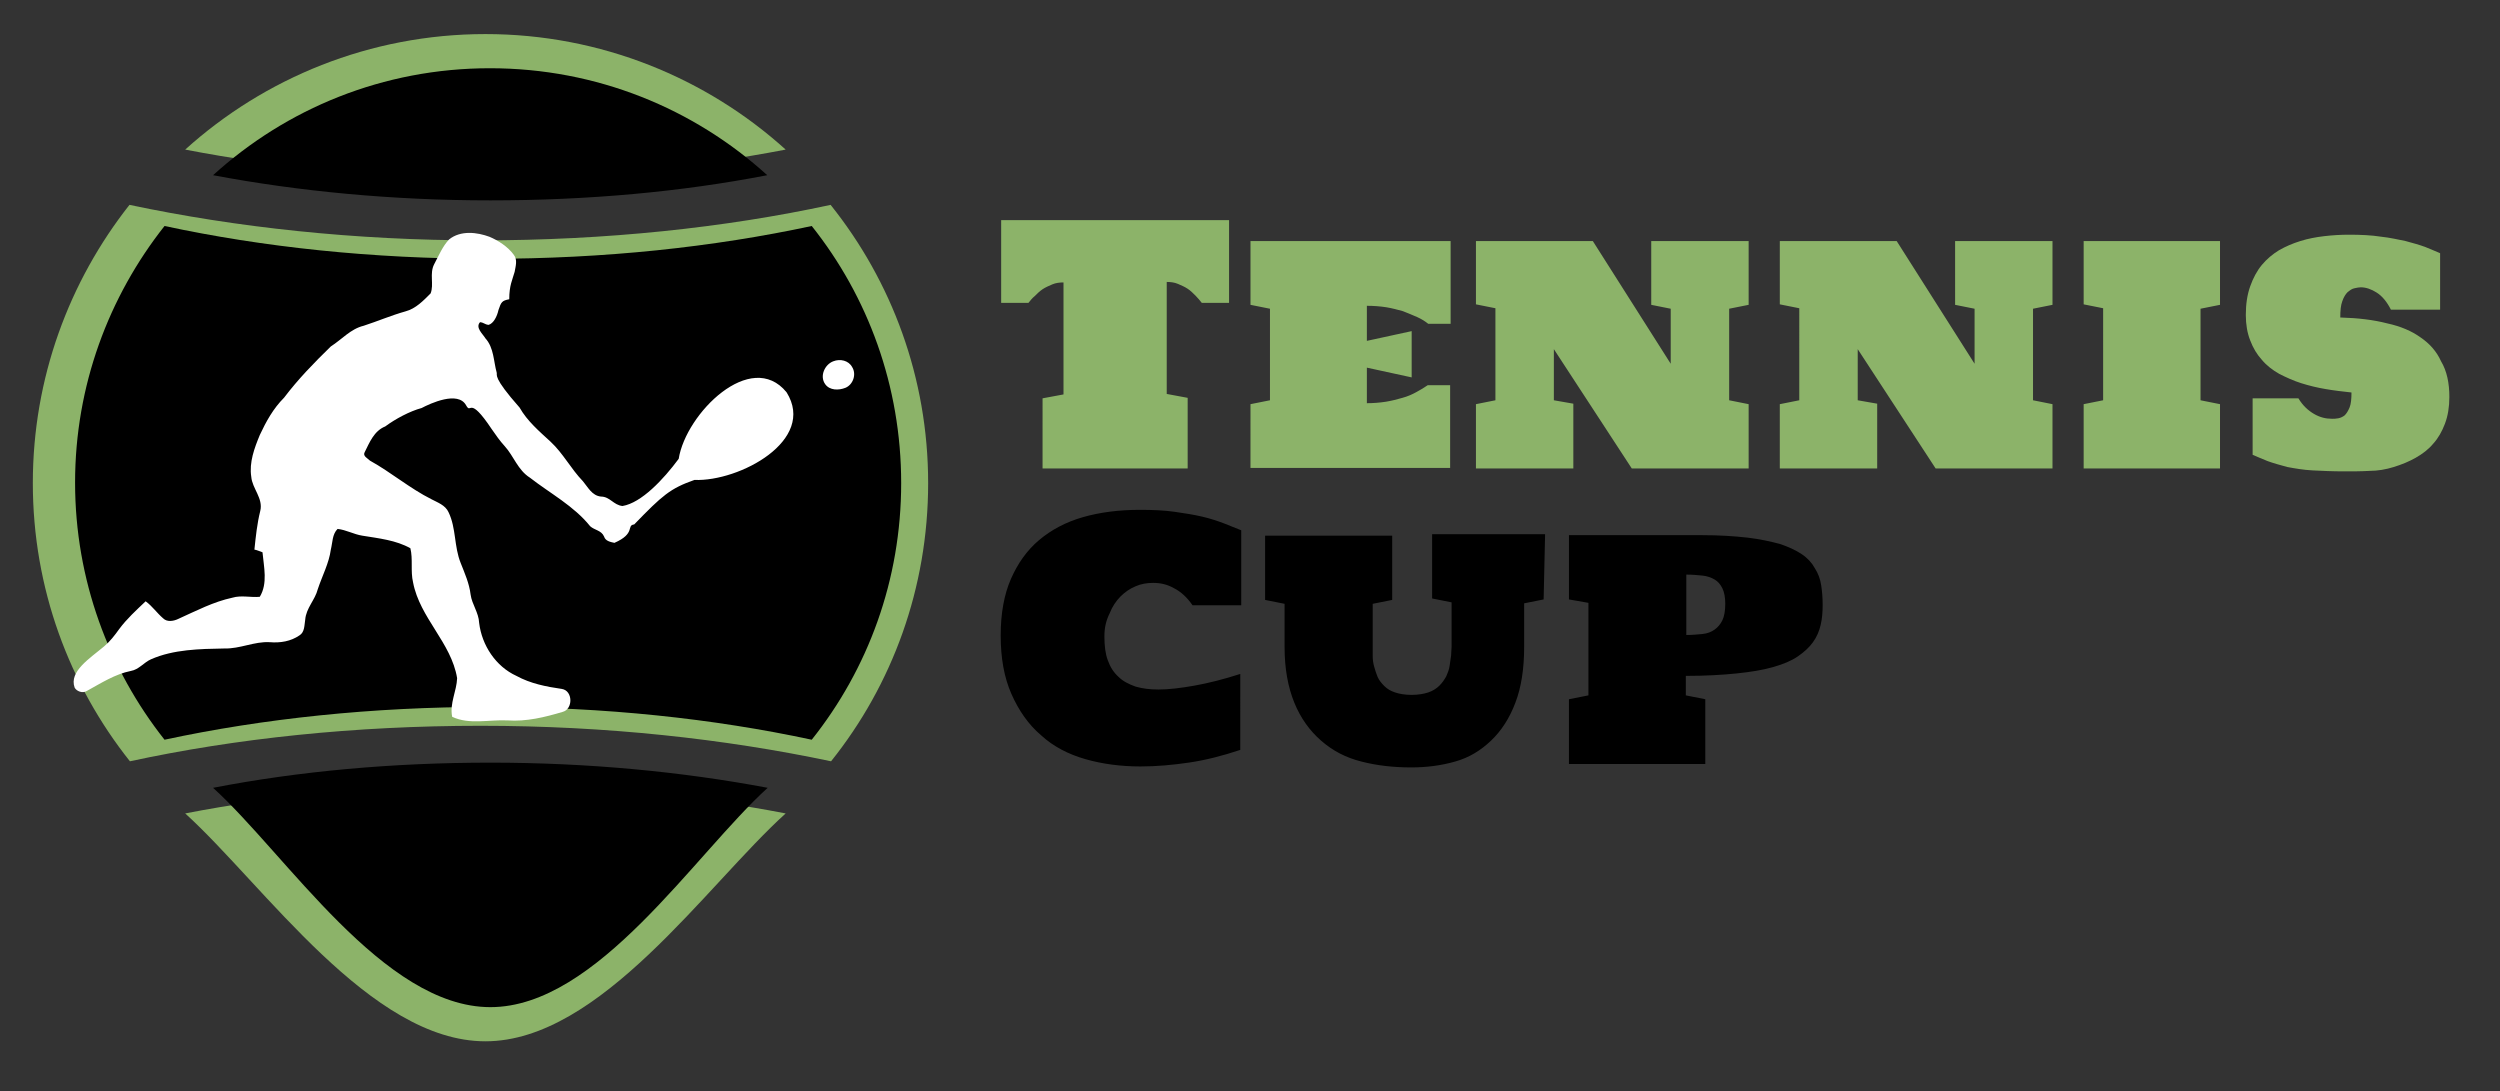 <?xml version="1.0" encoding="utf-8"?>
<!-- Generator: Adobe Illustrator 26.3.1, SVG Export Plug-In . SVG Version: 6.00 Build 0)  -->
<svg version="1.1" id="uuid-b4435243-bc06-4c97-9d1d-e943bcf73bb2"
	 xmlns="http://www.w3.org/2000/svg" xmlns:xlink="http://www.w3.org/1999/xlink" x="0px" y="0px" viewBox="0 0 513.4 224.1"
	 style="enable-background:new 0 0 513.4 224.1;" xml:space="preserve">
<rect x="0" y="0" width="513.4" height="224.1" fill="#333333" stroke="none"/>
<style type="text/css">
	.st0{fill:#8CB369;}
	.st1{fill:#FFFFFF;}
</style>
<g id="uuid-4fa61496-75ec-494e-8891-daaea74d8c00">
	
		<g id="uuid-1aab1236-da6b-4e7b-851d-e6feacfe46a6" transform="matrix(0.923, 0, 0, 0.923, 5.727, 31.919)">
		<path id="uuid-e151be79-6edb-42c0-9951-2f063276266e" class="st0" d="M178.6,11c-23.6,5.1-50,7.9-78,7.9s-54.3-2.9-78-7.9
			C9.2,28,1.1,49.5,1.1,72.9s8.1,44.9,21.6,61.9c23.6-5.1,50-7.9,78-7.9s54.3,2.9,78,7.9c13.6-17,21.6-38.5,21.6-61.9
			S192.2,28,178.6,11C178.6,11,178.6,11,178.6,11z"/>
		<path id="uuid-b3ef3b4f-ca4f-4d16-8a8a-691b2085fe88" class="st0" d="M35,146.4c17.6,16,41.2,50.7,66.8,50.7s49.2-34.8,66.8-50.7
			c-20.7-4-43.3-6.2-66.8-6.2S55.6,142.4,35,146.4z"/>
		<path id="uuid-5b93840e-8304-43a6-a576-831408426491" class="st0" d="M168.6-1.3C151-17.2,127.5-27,101.8-27S52.6-17.2,35-1.3
			c20.7,4,43.3,6.2,66.8,6.2S147.9,2.7,168.6-1.3L168.6-1.3L168.6-1.3z"/>
		<path id="uuid-72bf59a6-3936-4db0-845e-d99e6470ca84" d="M174.4,15.7c-21.9,4.7-46.1,7.3-72,7.3s-50.1-2.6-72-7.3
			C18,31.4,10.5,51.2,10.5,72.8S18,114.3,30.4,130c21.9-4.7,46.1-7.3,72-7.3s50.1,2.6,72,7.3c12.5-15.7,19.9-35.5,19.9-57.1
			S186.9,31.4,174.4,15.7C174.4,15.7,174.4,15.7,174.4,15.7z"/>
		<path id="uuid-263e4732-4469-40e6-8de9-6e6c1e641862" d="M41.2,140.7c16.3,14.8,37.9,48.8,61.7,48.8s45.4-34,61.7-48.8
			c-19.1-3.6-40-5.6-61.7-5.6S60.3,137,41.2,140.7L41.2,140.7L41.2,140.7z"/>
		<path id="uuid-38bc4ec7-a4a4-42f9-9e89-5bd2d53fe002" d="M164.5,4.4c-16.3-14.8-37.9-23.8-61.7-23.8s-45.3,9-61.6,23.8
			C60.3,8,81.1,10,102.9,10S145.4,8.1,164.5,4.4C164.5,4.4,164.5,4.4,164.5,4.4z"/>
		<path id="uuid-9c85bfc8-9873-42be-9549-328be0997286" class="st1" d="M93.7,18.7c2.6-2.1,6.3-1.6,9-0.6c1.9,0.8,4.1,2.2,5.4,4
			c0.9,1.1,0.4,2.6,0.2,3.8c-0.5,1.8-1.2,3-1.2,6.1c-1.6,0.3-1.8,0.6-2.4,2.4c-0.3,1.4-1.1,3-2.2,3.3c-0.9-0.1-1-0.5-1.9-0.6
			c-1.1,1.2,0.6,2.6,1.2,3.6c1.9,2.1,1.8,5.1,2.5,7.6c0.2,0.6-1,0.9,5.1,7.8c1.7,3,4.4,5.3,6.9,7.6c2.8,2.6,4.5,6,7.2,8.8
			c1.1,1.3,2,3.2,4,3.4c2,0,2.8,1.9,4.8,2.1c4.2-0.7,9.1-5.9,12.5-10.5c1.6-10.1,16.1-24.5,24-14.8c6.7,10.7-10.5,19.9-20.5,19.5
			c-5.4,1.9-7.1,3.4-13.4,9.9c-1.8,0.2,0.4,2-4.4,4.1c-0.9-0.2-2-0.4-2.3-1.4c-0.6-1.4-2.1-1.4-3.1-2.3c-3.6-4.5-8.9-7.3-13.4-10.8
			c-2.7-1.7-3.6-4.8-5.6-7c-1.1-1.2-2-2.5-2.9-3.8c-5.2-7.8-4.5-3.1-5.7-5.3c-1.8-3.3-8-0.4-9.9,0.6c-2.6,0.7-5.8,2.4-8.1,4.1
			c-2.5,1-3.5,3.6-4.6,5.8c-0.4,0.8,0.7,1.3,1.2,1.8c4.7,2.6,8.9,6.2,13.7,8.6c1.3,0.7,3.1,1.3,3.8,2.9c1.7,3.5,1.2,7.6,2.7,11.3
			c0.9,2.3,1.9,4.5,2.2,7c0.3,2.2,1.8,4,1.9,6.3c0.6,5,3.7,9.7,8.3,11.8c3.1,1.7,6.6,2.4,10.1,2.9c2.5,0.4,2.5,4.5,0.2,5.1
			c-4,1.2-8.1,2.2-12.3,1.9c-4.1-0.2-8.5,1-12.3-0.8c-0.6-3,1-5.7,1.1-8.6c-1.3-7.9-8.3-13.4-9.8-21.3c-0.6-2.5,0-5.2-0.6-7.6
			c-3.2-1.8-7-2.2-10.7-2.8c-1.9-0.3-3.6-1.3-5.5-1.5c-1.2,1.2-1.1,3-1.5,4.6c-0.4,3-1.9,5.8-2.9,8.8c-0.6,2.4-2.6,4.2-2.8,6.8
			c-0.2,1.2-0.1,2.8-1.3,3.5c-1.9,1.3-4.2,1.7-6.6,1.5c-3.4-0.2-6.6,1.5-10.1,1.4c-5.5,0.1-11.3,0.2-16.3,2.4
			c-1.6,0.7-2.7,2.3-4.5,2.6c-3.5,0.7-6.6,2.7-9.7,4.4c-1,0.7-2.4,0.1-2.8-0.7c-1.3-3.6,3.4-6.5,6.6-9.2c1.3-1.1,2.3-2.4,3.3-3.8
			c1.7-2.3,3.8-4.2,5.9-6.2c1.5,1.1,2.5,2.6,3.9,3.8c0.9,0.9,2.4,0.6,3.4,0.1c4-1.8,7.8-3.8,12-4.7c2-0.6,4.1,0,6.1-0.2
			c1.8-3,0.9-6.6,0.6-9.9c-0.6-0.2-1.2-0.5-1.8-0.6c0.3-2.9,0.6-5.8,1.3-8.6s-1.8-5-2-7.6c-0.5-3.2,0.7-6.4,1.9-9.3
			c1.4-3,3-5.9,5.4-8.3c3.1-4.1,6.7-7.8,10.4-11.4c2.5-1.6,4.4-3.9,7.3-4.6c3.1-1,6.1-2.3,9.3-3.2c2.3-0.6,4-2.4,5.6-4
			c0.8-2-0.3-4.4,0.8-6.5C91.5,22.1,92.3,20.2,93.7,18.7L93.7,18.7L93.7,18.7z"/>
		<path id="uuid-e7879da9-db76-49ad-ae5d-9bf58ad47e61" class="st1" d="M179.2,45.8c1.5-0.6,3.4-0.2,4.2,1.3c1,1.6,0.2,3.9-1.5,4.6
			c-1.5,0.6-3.5,0.6-4.5-0.8C176.1,49.1,177.3,46.5,179.2,45.8L179.2,45.8L179.2,45.8z"/>
	</g>
	<path id="uuid-4287d8cb-d8a2-4200-b0cc-359c531a9c93" class="st0" d="M205.6,45.2h46.8v17h-5.6c-0.4-0.5-0.8-1-1.3-1.5
		s-1-1-1.6-1.4s-1.3-0.7-2-1s-1.5-0.4-2.3-0.4l0,0v23l4.3,0.8v14.5h-29.8V81.8l4.3-0.8V58c-0.8,0-1.6,0.1-2.3,0.4s-1.4,0.6-2,1
		s-1.1,0.9-1.6,1.4c-0.5,0.4-0.9,0.9-1.3,1.4h-5.6L205.6,45.2L205.6,45.2z M280.7,62.8V70l9.2-2v9.5l-9.2-2v7.3
		c1.3,0,2.6-0.1,3.9-0.3c1.2-0.2,2.4-0.5,3.4-0.8c1.1-0.3,2-0.7,2.9-1.2s1.6-0.9,2.3-1.4h4.6v17h-41V83l4-0.8V63.4l-4-0.8V49.5h41.1
		v17h-4.6c-0.6-0.5-1.4-1-2.3-1.4s-1.9-0.8-2.9-1.2c-1.1-0.3-2.2-0.6-3.4-0.8C283.4,62.9,282.1,62.8,280.7,62.8
		C280.7,62.8,280.7,62.8,280.7,62.8z M335.1,96.2l-16-24.5v10.5l4,0.7v13.3h-20V83l4-0.8V63.3l-4-0.8v-13h24l16,25.2V63.4l-4-0.8
		V49.5h20v13.1l-4,0.8v18.8l4,0.8v13.2C359.1,96.2,335.1,96.2,335.1,96.2z M397.5,96.2l-16-24.5v10.5l4,0.7v13.3h-20V83l4-0.8V63.3
		l-4-0.8v-13h24l16,25.2V63.4l-4-0.8V49.5h20v13.1l-4,0.8v18.8l4,0.8v13.2C421.5,96.2,397.5,96.2,397.5,96.2z M427.9,62.5v-13h28
		v13.1l-4,0.8v18.8l4,0.8v13.2h-28V83l4-0.8V63.3L427.9,62.5C427.9,62.5,427.9,62.5,427.9,62.5z M503,81.5L503,81.5
		c0,2.1-0.3,3.9-0.9,5.5s-1.4,3-2.4,4.1c-1,1.2-2.2,2.1-3.6,2.9s-2.9,1.4-4.5,1.9s-3.3,0.8-5,0.8c-1.7,0.1-3.5,0.1-5.2,0.1l0,0
		c-2.4,0-4.5-0.1-6.5-0.2c-1.9-0.1-3.6-0.4-5.2-0.7c-1.5-0.4-2.9-0.8-4-1.2c-1.2-0.5-2.2-0.9-3.1-1.3l0,0V81.8h9.4
		c0.9,1.5,2,2.5,3.2,3.2s2.4,1,3.7,1l0,0c0.4,0,0.8,0,1.3-0.1s0.9-0.3,1.3-0.6c0.4-0.4,0.7-0.9,1-1.6s0.4-1.8,0.4-3.1l0,0
		c-1.8-0.2-3.6-0.4-5.3-0.7c-1.8-0.3-3.4-0.7-5-1.2s-3.1-1.2-4.5-1.9c-1.4-0.8-2.6-1.7-3.6-2.9c-1-1.1-1.8-2.4-2.4-4
		c-0.6-1.5-0.9-3.3-0.9-5.2l0,0c0-2.3,0.3-4.2,0.9-5.9s1.4-3.2,2.4-4.4s2.2-2.2,3.5-3c1.4-0.8,2.8-1.4,4.4-1.9s3.2-0.8,4.9-1
		c1.7-0.2,3.4-0.3,5.1-0.3l0,0c2.4,0,4.6,0.1,6.5,0.4c1.9,0.2,3.6,0.6,5.1,0.9c1.5,0.4,2.9,0.8,4,1.2c1.2,0.5,2.2,0.9,3.1,1.3l0,0
		v11.6H491c-0.8-1.6-1.8-2.8-2.9-3.5s-2.2-1.1-3.3-1.1l0,0c-0.4,0-0.8,0.1-1.3,0.2c-0.5,0.1-0.9,0.4-1.4,0.8c-0.4,0.4-0.8,1-1.1,1.9
		c-0.3,0.8-0.4,1.9-0.4,3.3l0,0c3.7,0.1,6.9,0.5,9.6,1.2c2.8,0.6,5.1,1.6,6.9,2.9c1.9,1.3,3.3,2.9,4.2,4.9
		C502.5,76.2,503,78.7,503,81.5L503,81.5L503,81.5z"/>
	<path id="uuid-2a8f9e95-7728-4b14-becb-d3a7638597fd" d="M226.8,130.7L226.8,130.7c0,1.9,0.2,3.6,0.7,4.9c0.5,1.4,1.2,2.5,2.2,3.4
		c0.9,0.9,2.1,1.5,3.5,2c1.4,0.4,2.9,0.6,4.7,0.6l0,0c2.1,0,4.6-0.3,7.4-0.8s6-1.3,9.4-2.4l0,0V154c-3.6,1.2-7.1,2.1-10.5,2.6
		s-6.7,0.8-10,0.8l0,0c-4,0-7.8-0.5-11.3-1.5s-6.6-2.6-9.1-4.9c-2.6-2.2-4.6-5.1-6.1-8.5s-2.2-7.4-2.2-12l0,0
		c0-4.5,0.7-8.4,2.1-11.6s3.3-5.9,5.8-8s5.5-3.7,9-4.7s7.4-1.5,11.7-1.5l0,0c2.6,0,5,0.1,7.1,0.4s4,0.6,5.7,1s3.2,0.9,4.5,1.4
		s2.5,1,3.5,1.4l0,0v15.4h-10c-1.1-1.6-2.4-2.8-3.8-3.5c-1.4-0.8-2.8-1.1-4.3-1.1l0,0c-1.2,0-2.5,0.2-3.6,0.7
		c-1.2,0.5-2.2,1.2-3.1,2.1s-1.7,2.1-2.2,3.4C227.1,127.5,226.8,129,226.8,130.7L226.8,130.7L226.8,130.7z M317,123.1l-4,0.8v3.8
		l0,0v5.2c0,4.4-0.6,8.3-1.8,11.4c-1.2,3.2-2.9,5.8-5,7.8s-4.5,3.5-7.4,4.3c-2.8,0.8-5.8,1.2-9,1.2l0,0c-3.7,0-7.1-0.4-10.2-1.2
		c-3.2-0.8-5.9-2.2-8.3-4.3c-2.3-2-4.2-4.6-5.5-7.8s-2-7-2-11.4l0,0V124l-4-0.8V110h26.1v13.2l-4,0.8v9l0,0v1.8
		c0,0.7,0.1,1.4,0.3,2.1s0.4,1.4,0.7,2.1s0.8,1.3,1.4,1.9c0.6,0.6,1.3,1,2.2,1.3s2,0.5,3.4,0.5l0,0c1.3,0,2.5-0.2,3.4-0.5
		s1.7-0.8,2.3-1.4s1-1.2,1.4-1.9c0.3-0.7,0.6-1.4,0.7-2.2l0.3-2.1c0-0.7,0.1-1.3,0.1-1.8l0,0v-5.1l0,0v-4l-4-0.8v-13.2h23.2
		L317,123.1L317,123.1L317,123.1z M322.2,123.1v-13.2h27.3c3.6,0,6.6,0.2,9.3,0.5c2.6,0.3,4.8,0.8,6.7,1.3c1.8,0.6,3.3,1.3,4.5,2.1
		c1.2,0.8,2.1,1.8,2.7,2.9c0.7,1.1,1.1,2.2,1.3,3.5s0.3,2.6,0.3,4l0,0c0,1.5-0.1,2.8-0.4,4.1c-0.3,1.3-0.8,2.5-1.6,3.6
		s-1.8,2-3.1,2.9s-3,1.6-5.1,2.2s-4.6,1-7.5,1.3s-6.4,0.5-10.4,0.5l0,0v4l4,0.8v13.3h-28v-13.3l4-0.8v-19L322.2,123.1L322.2,123.1
		L322.2,123.1z M346.3,118v12.4c1.2,0,2.3-0.1,3.3-0.2s1.8-0.4,2.5-0.9s1.2-1.1,1.6-1.9c0.4-0.8,0.6-2,0.6-3.4l0,0
		c0-1.3-0.2-2.4-0.6-3.2s-0.9-1.4-1.6-1.8s-1.5-0.7-2.5-0.8C348.6,118.1,347.5,118,346.3,118C346.3,118,346.3,118,346.3,118z"/>
</g>
</svg>
